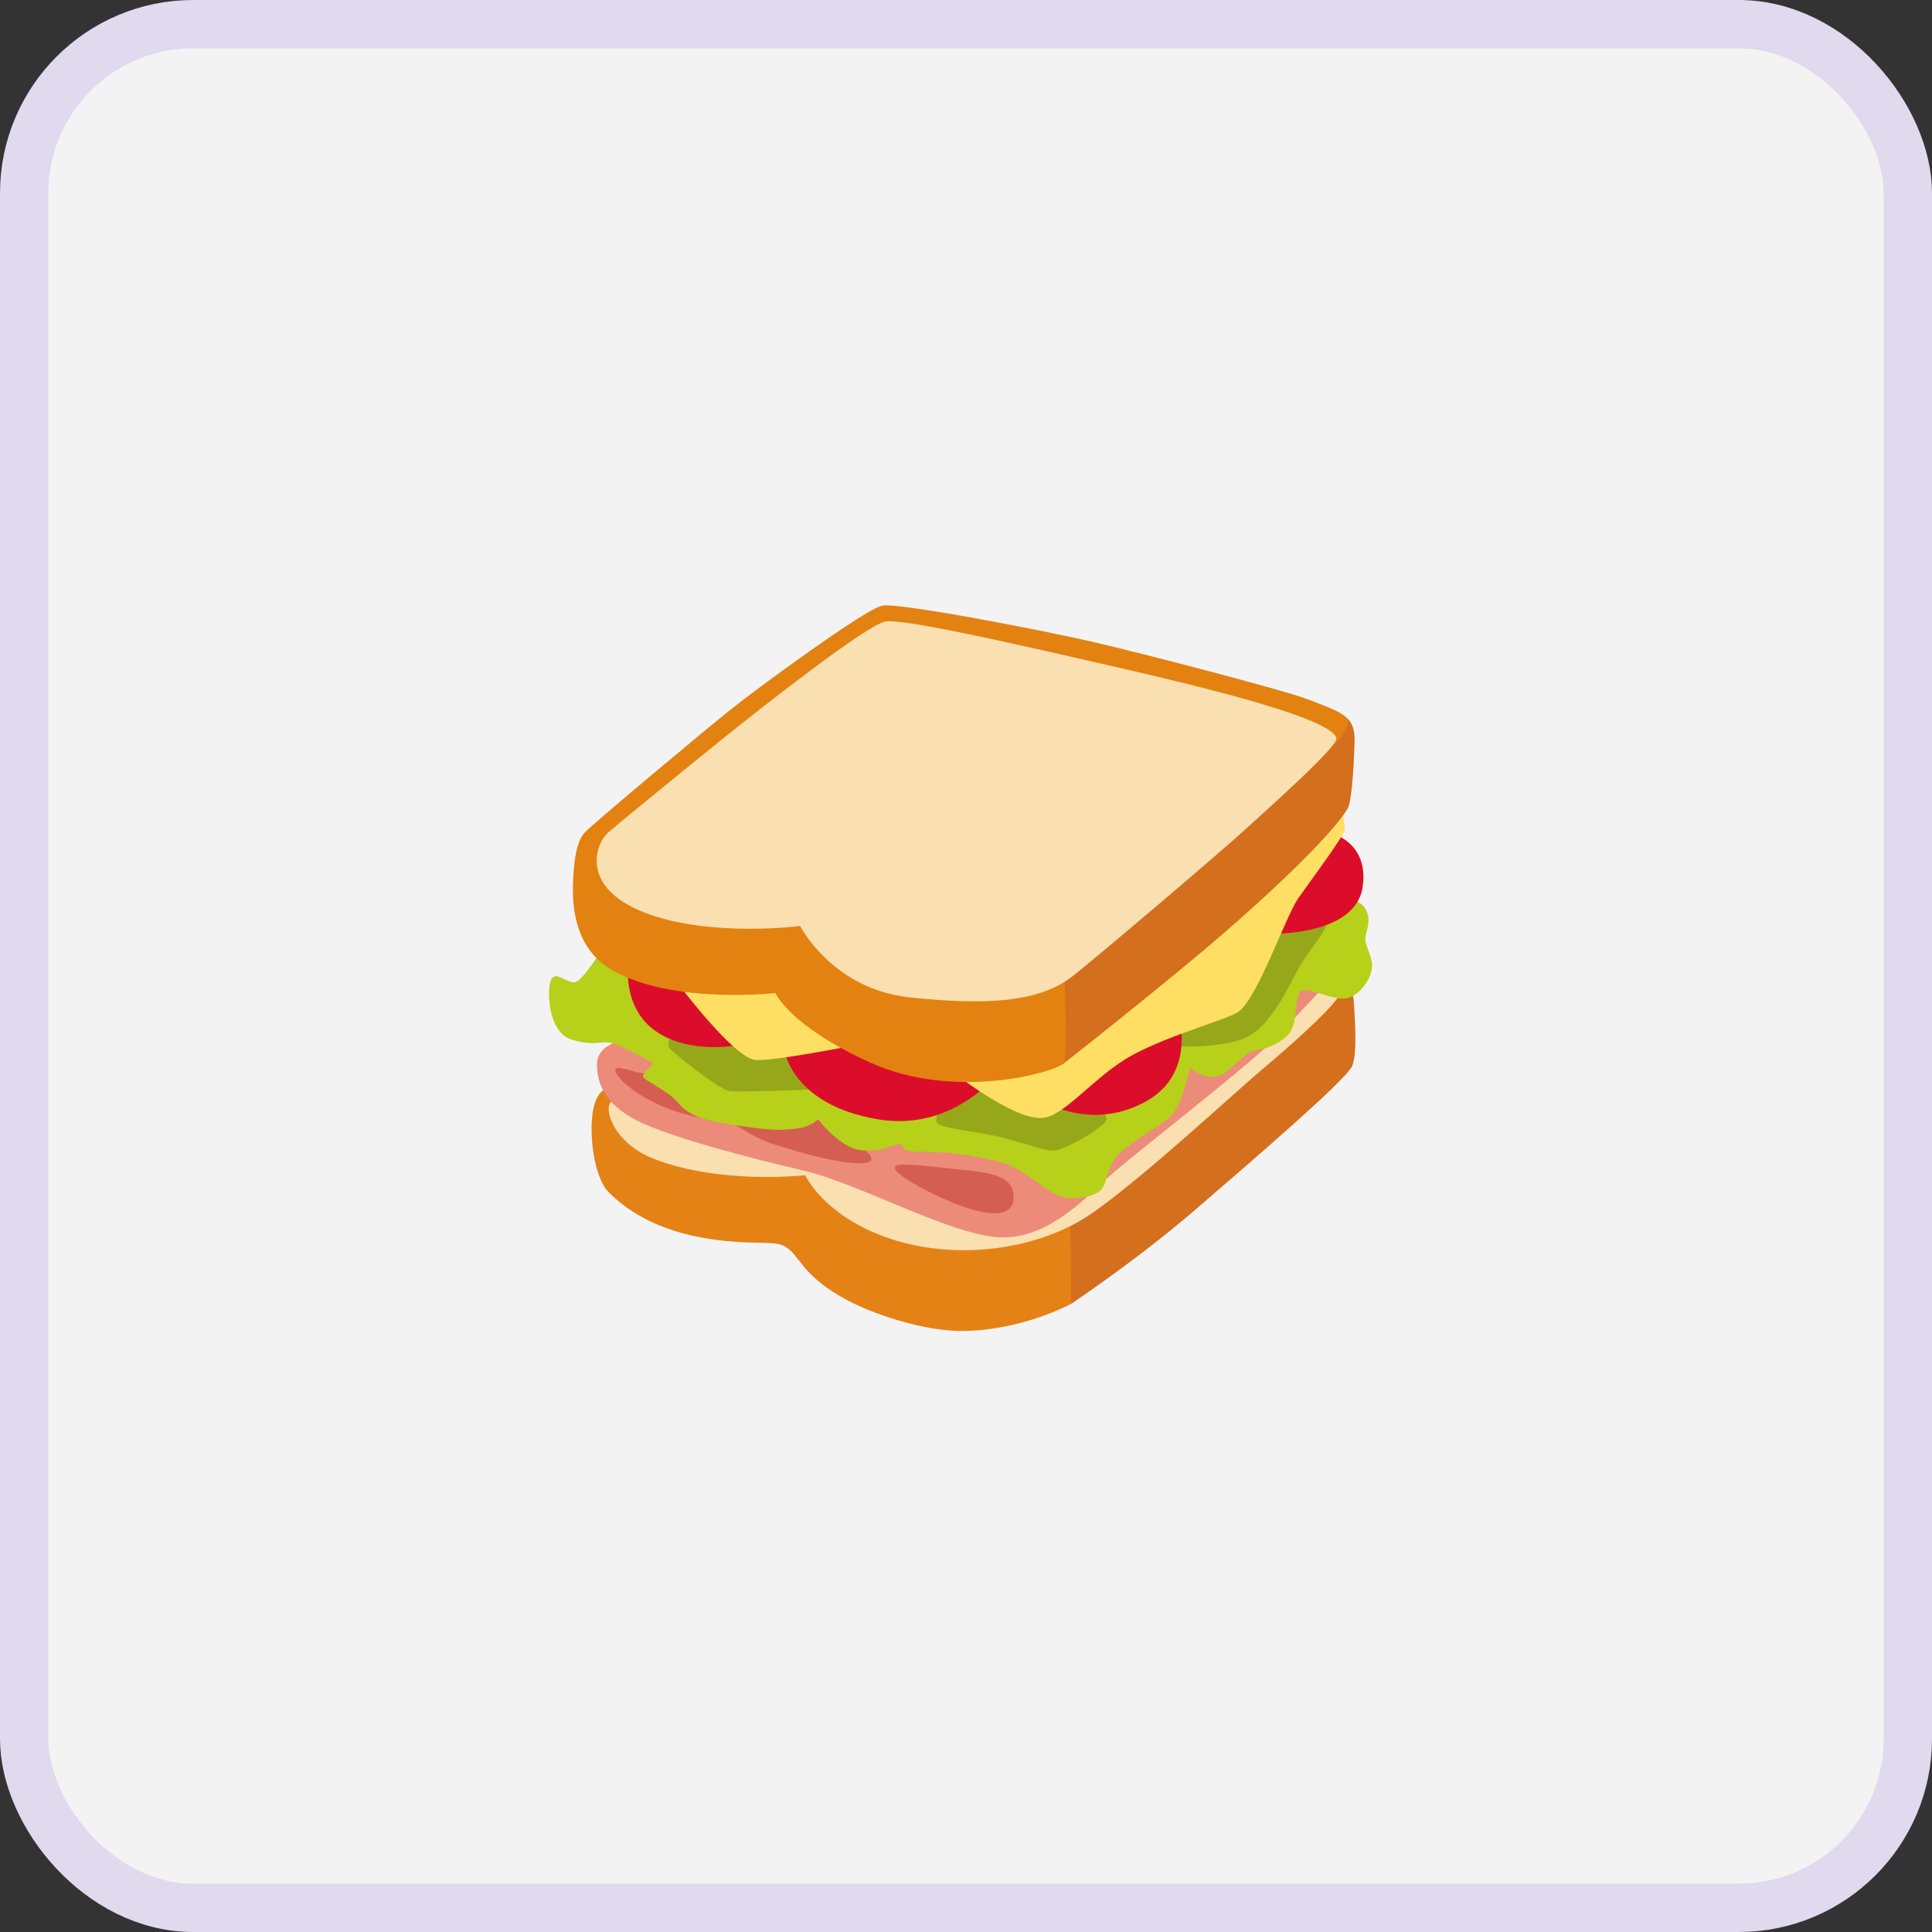 <svg width="40" height="40" viewBox="0 0 40 40" fill="none" xmlns="http://www.w3.org/2000/svg">
<rect x="0" y="0" width="40" height="40" fill="#333333" stroke="none"/>
<rect x="0.5" y="0.5" width="39" height="39" rx="3.5" fill="#F3F3F3"/>
<rect x="0.5" y="0.5" width="39" height="39" rx="3.5" stroke="#E1D9EE"/>
<path d="M27.991 22.078C27.851 22.375 25.936 24.02 24.739 25.053C23.542 26.085 22.181 26.992 22.181 26.992L21.129 26.93L21.314 18.162L27.813 20.287C27.813 20.287 28.007 20.418 28.028 20.727C28.048 21.036 28.11 21.829 27.991 22.078Z" fill="#D46F1E"/>
<path d="M12.711 22.495C12.587 22.516 12.361 22.536 12.278 22.99C12.195 23.444 12.279 24.361 12.61 24.691C13.314 25.396 14.275 25.617 15.021 25.693C15.682 25.76 16.059 25.695 16.243 25.801C16.564 25.986 16.571 26.359 17.405 26.844C18.035 27.211 19.132 27.556 19.894 27.556C21.163 27.556 22.179 26.992 22.179 26.992L22.158 25.238L21.416 21.215L12.711 22.495Z" fill="#E48216"/>
<path d="M13.555 24C14.946 24.531 16.67 24.331 16.67 24.331C16.67 24.331 17.063 25.197 18.445 25.651C19.827 26.106 21.519 25.878 22.613 25.116C23.707 24.353 25.584 22.598 26.223 22.063C26.861 21.527 27.75 20.721 27.77 20.516C27.79 20.311 24.201 17.502 24.201 17.502C24.201 17.502 12.907 22.646 12.662 22.805C12.48 22.926 12.689 23.67 13.555 24Z" fill="#FADFB1"/>
<path d="M13.081 21.505C13.081 21.505 12.359 21.545 12.359 22.04C12.359 22.535 12.628 22.949 13.309 23.258C13.989 23.568 15.454 23.96 16.609 24.229C17.779 24.5 19.559 25.508 20.611 25.611C21.638 25.712 22.448 24.826 22.922 24.393C23.396 23.96 25.748 22.144 26.284 21.607C26.82 21.072 27.955 19.854 27.955 19.854L20.198 17.027L13.081 21.505Z" fill="#EC8B7A"/>
<path d="M13.675 22.254C13.675 22.254 13.39 22.242 13.209 22.202C13.028 22.163 12.704 22.034 12.743 22.177C12.783 22.32 13.087 22.621 13.675 22.889C14.309 23.175 15.13 23.23 15.119 23.204C15.119 23.204 15.535 23.534 16.002 23.683C16.571 23.864 17.166 24.035 17.618 24.074C18.047 24.112 18.124 24.026 17.969 23.87C17.814 23.714 17.4 23.457 17.4 23.457L15.2 22.15L13.675 22.254ZM18.526 24.168C18.509 24.314 19.186 24.673 19.678 24.88C20.17 25.087 21.033 25.357 20.984 24.738C20.95 24.314 20.419 24.268 19.82 24.208C19.19 24.144 18.54 24.049 18.526 24.168Z" fill="#D45E51"/>
<path d="M12.782 19.097C12.782 19.097 12.096 20.391 11.864 20.339C11.632 20.287 11.528 20.132 11.424 20.262C11.32 20.391 11.307 21.374 11.851 21.53C12.396 21.686 12.469 21.496 12.792 21.638C13.116 21.78 13.53 22.017 13.53 22.017C13.53 22.017 13.277 22.236 13.315 22.301C13.353 22.365 13.765 22.568 13.959 22.749C14.153 22.931 14.19 23.13 15.07 23.272C15.95 23.414 16.16 23.405 16.483 23.367C16.807 23.329 16.936 23.172 16.936 23.172C16.936 23.172 17.402 23.794 17.867 23.819C18.333 23.845 18.462 23.69 18.618 23.69C18.774 23.69 18.541 23.845 19.032 23.845C19.522 23.845 20.085 23.89 20.737 24.067C21.197 24.192 21.632 24.659 21.93 24.763C22.228 24.867 22.667 24.776 22.796 24.634C22.925 24.492 22.923 24.15 23.167 23.892C23.412 23.635 24.05 23.308 24.27 23.074C24.489 22.841 24.633 22.111 24.633 22.111C24.633 22.111 24.931 22.344 25.19 22.292C25.448 22.24 25.746 21.787 25.979 21.749C26.21 21.712 26.444 21.645 26.665 21.426C26.886 21.207 26.794 20.624 26.936 20.52C27.078 20.416 27.622 20.74 27.906 20.662C28.191 20.585 28.463 20.17 28.399 19.899C28.334 19.627 28.269 19.588 28.269 19.433C28.269 19.279 28.438 19.02 28.23 18.761C28.022 18.502 24.477 17.092 24.477 17.092L12.782 19.097Z" fill="#B7D019"/>
<path d="M13.959 21.244C13.959 21.244 13.79 21.62 13.855 21.697C13.919 21.774 14.877 22.563 15.109 22.59C15.341 22.617 17.024 22.551 17.024 22.551L16.3 21.244H13.959ZM20.039 21.478C20.039 21.478 19.302 23.095 19.392 23.237C19.482 23.379 20.208 23.406 20.828 23.573C21.448 23.74 21.63 23.832 21.838 23.819C22.046 23.806 22.898 23.327 22.912 23.172C22.926 23.018 22.253 22.241 22.253 22.241L20.039 21.478ZM24.321 20.986L24.063 21.658C24.063 21.658 25.266 21.735 25.809 21.476C26.352 21.218 26.746 20.28 26.915 19.996C27.148 19.605 27.477 19.267 27.45 19.125C27.424 18.983 26.598 18.436 26.598 18.436L24.321 20.986Z" fill="#96A819"/>
<path d="M24.425 21.128C24.425 21.128 23.119 21.464 23.092 21.541C23.065 21.619 21.875 22.925 21.875 22.925C21.875 22.925 22.756 23.352 23.739 22.796C24.722 22.241 24.425 21.128 24.425 21.128ZM27.62 17.273C27.62 17.273 28.332 17.467 28.215 18.348C28.078 19.377 26.339 19.331 26.339 19.331C26.339 19.331 25.873 18.089 25.951 18.024C26.028 17.959 27.62 17.273 27.62 17.273ZM17.297 21.232L16.249 21.775C16.249 21.775 16.418 22.874 18.164 23.172C19.911 23.471 20.881 21.956 20.881 21.956L17.297 21.232ZM14.152 20.107L13.001 20.159C13.001 20.159 12.959 20.905 13.557 21.336C14.304 21.872 15.394 21.62 15.394 21.62L14.152 20.107Z" fill="#DC0D2A"/>
<path d="M16.287 19.873L14.088 20.43C14.088 20.43 15.2 21.906 15.64 21.944C16.081 21.982 18.253 21.53 18.253 21.53L16.287 19.873ZM19.599 22.098C19.599 22.098 20.959 23.197 21.579 23.146C22.057 23.107 22.662 22.268 23.452 21.841C24.242 21.413 25.436 21.1 25.642 20.947C26.048 20.643 26.612 18.981 26.883 18.592C27.155 18.204 27.828 17.311 27.841 17.169C27.854 17.027 27.724 16.575 27.724 16.575L22.587 20.65L19.599 22.098Z" fill="#FEDF64"/>
<path d="M20.699 21.891C20.764 21.879 22.018 22.021 22.018 22.021C22.018 22.021 23.032 21.236 24.585 19.955C26.137 18.674 27.584 17.29 27.908 16.728C28 16.567 28.041 15.58 28.046 15.333C28.054 14.902 27.815 14.822 27.815 14.822L20.84 19.821L20.699 21.891Z" fill="#D46F1E"/>
<path d="M22.033 20.093C22.033 20.222 22.119 21.938 22.02 22.021C21.787 22.215 19.744 22.785 18.01 21.996C16.343 21.238 16.055 20.56 16.055 20.56C16.055 20.56 13.943 20.8 12.691 20.095C11.89 19.642 11.85 18.761 11.863 18.308C11.876 17.856 11.928 17.428 12.109 17.234C12.29 17.04 14.659 15.062 15.164 14.661C15.668 14.26 17.918 12.603 18.268 12.539C18.619 12.474 21.62 13.056 22.628 13.29C23.636 13.523 26.574 14.285 27.079 14.479C27.584 14.673 27.894 14.79 27.907 14.932C27.92 15.074 27.765 15.295 27.584 15.45C27.402 15.604 23.508 15.398 23.405 16.109C23.303 16.821 22.033 20.093 22.033 20.093Z" fill="#E38211"/>
<path d="M18.333 12.867C17.941 12.936 15.729 14.68 15.104 15.182C14.48 15.684 12.866 16.995 12.591 17.238C12.317 17.481 12.012 18.38 13.352 18.897C14.692 19.415 16.565 19.172 16.565 19.172C16.565 19.172 17.236 20.481 18.835 20.65C20.434 20.818 21.531 20.756 22.231 20.193C22.931 19.629 25.262 17.649 25.794 17.162C26.328 16.674 27.694 15.458 27.668 15.289C27.592 14.801 23.846 13.98 22.247 13.614C20.805 13.284 18.683 12.807 18.333 12.867Z" fill="#FADFB1"/>
</svg>
